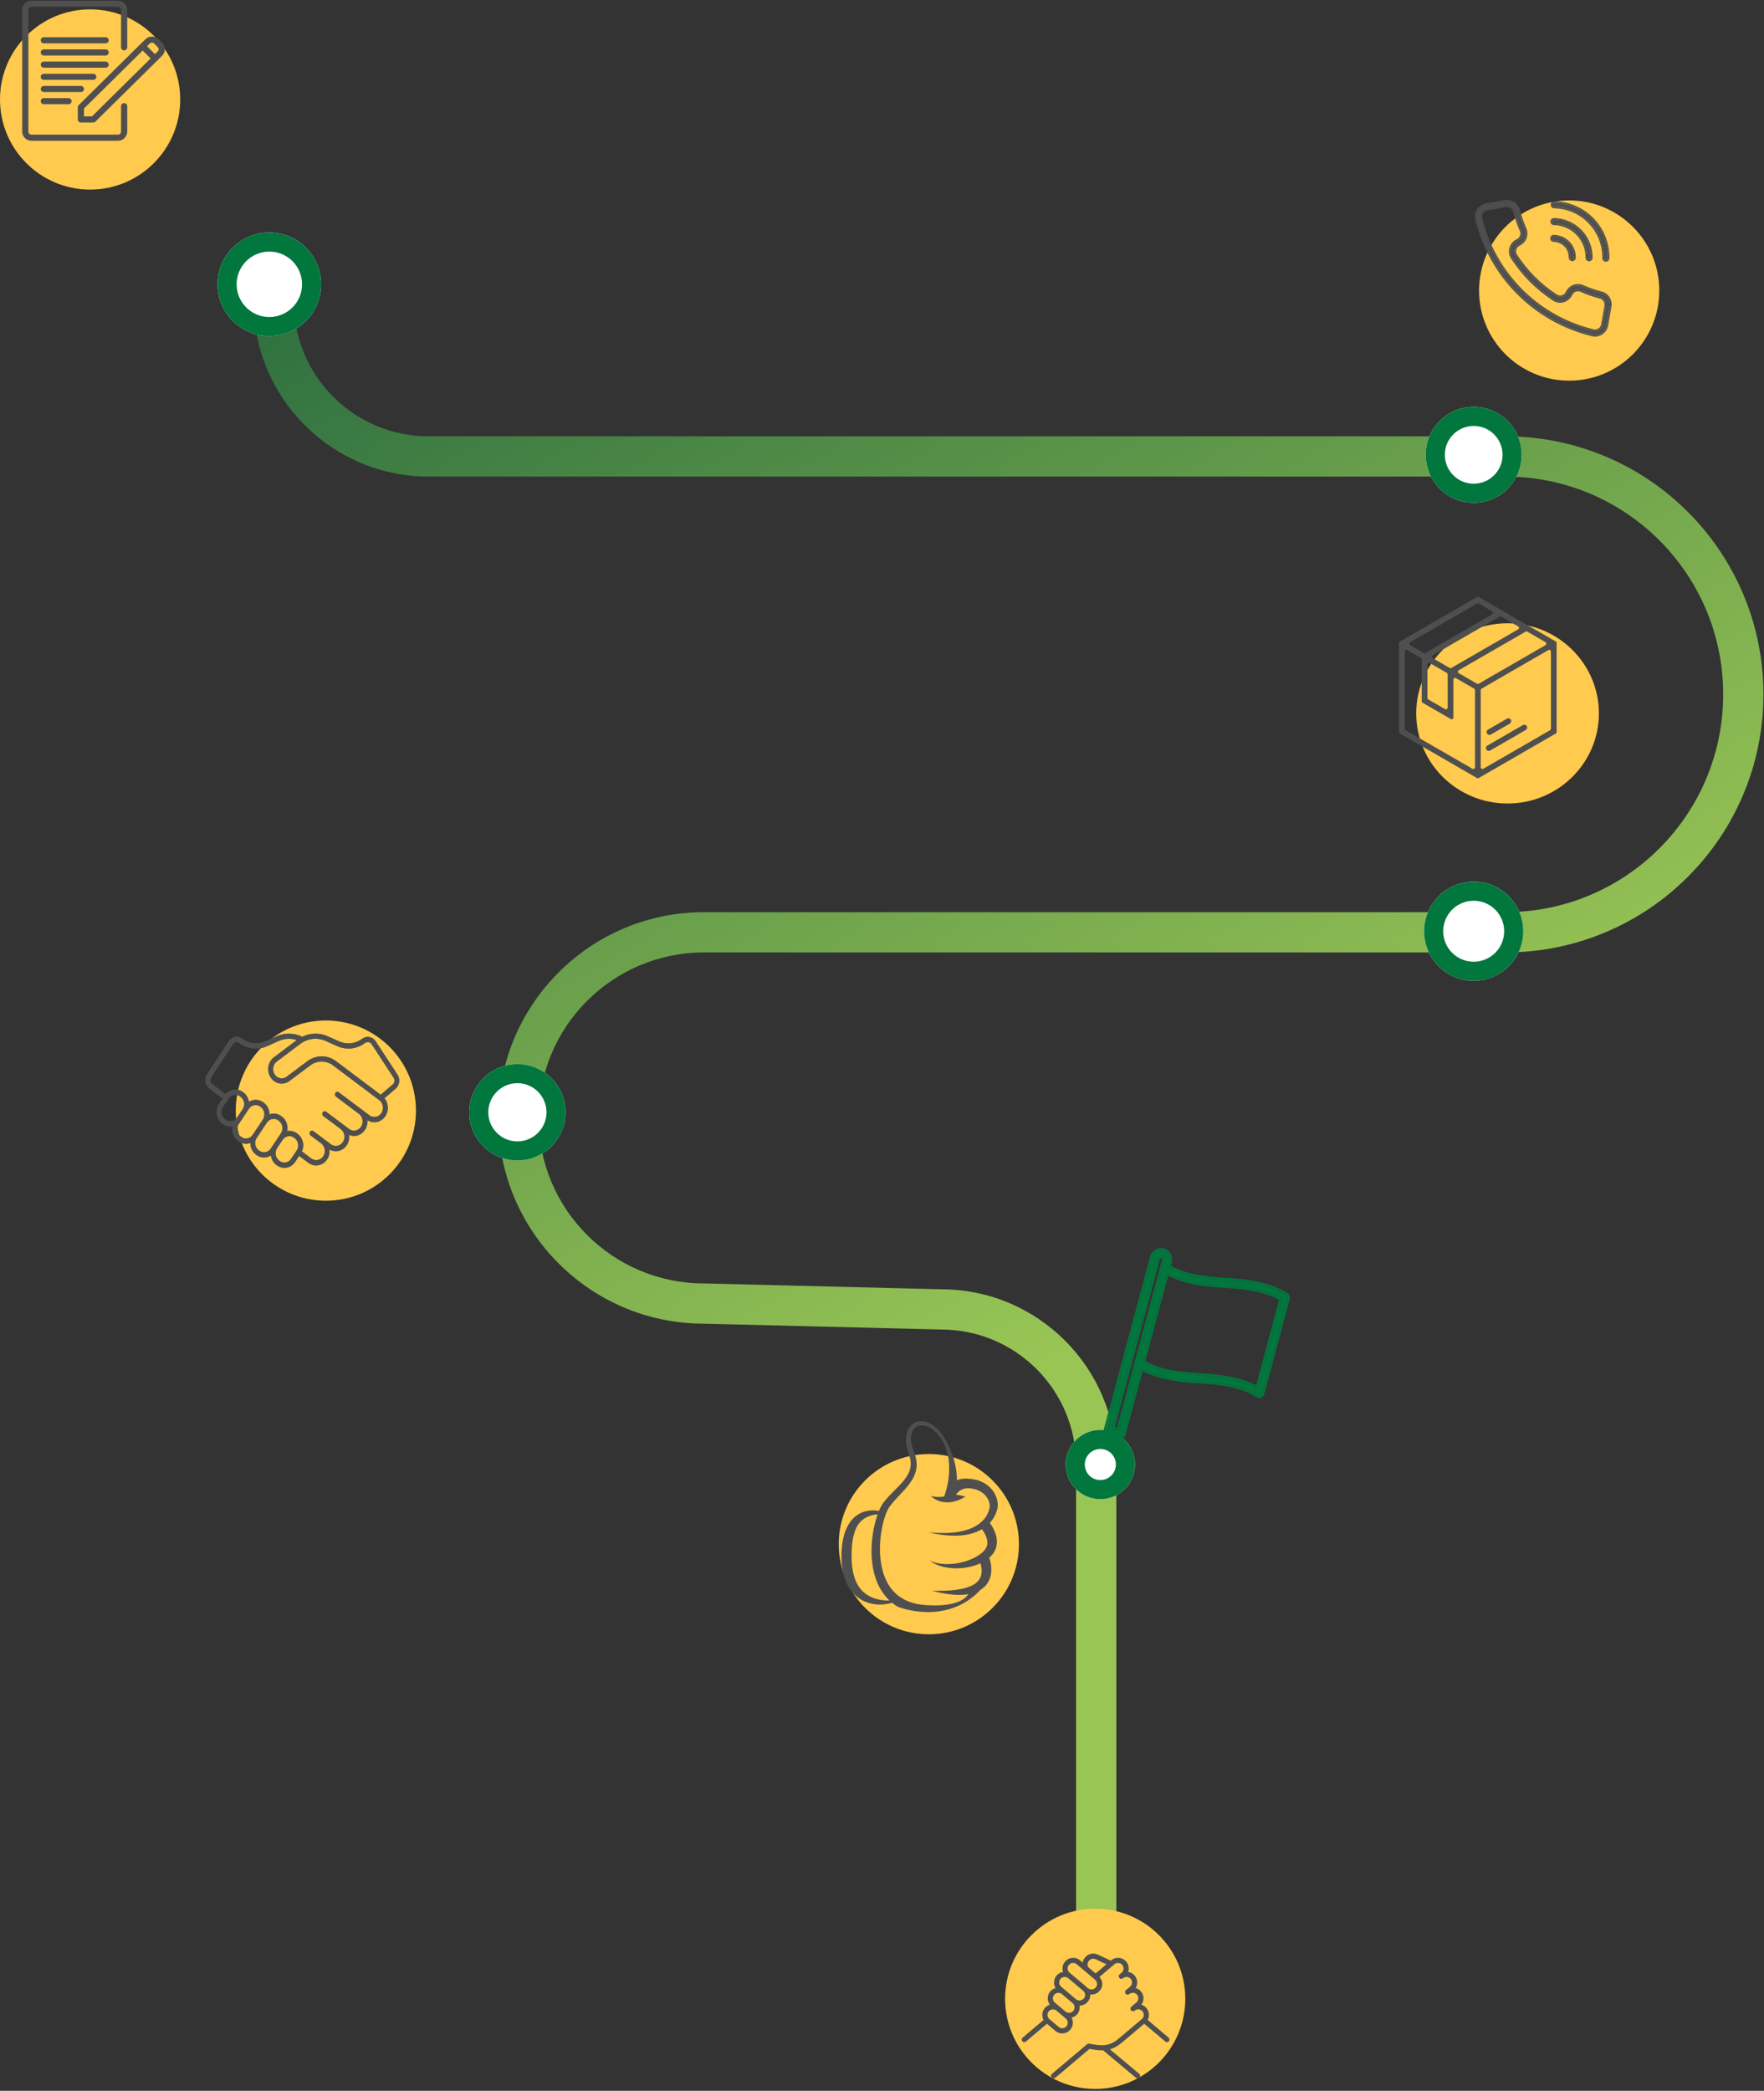 <svg width="832" height="986" viewBox="0 0 832 986" fill="none" xmlns="http://www.w3.org/2000/svg">
<rect x="0" y="0" width="832" height="986" fill="#333333" stroke="none"/>
<path fill-rule="evenodd" clip-rule="evenodd" d="M138.525 142.103C138.525 177.263 167.028 205.766 202.188 205.766H710.035C777.243 205.766 831.726 260.249 831.726 327.457C831.726 394.665 777.243 449.148 710.035 449.148H332.075C288.968 449.148 254.023 484.094 254.023 527.201C254.023 570.308 288.968 605.253 332.075 605.253H332.192L444.002 608.009C489.59 608.073 526.526 645.049 526.526 690.652V948.61C526.526 953.852 522.277 958.1 517.036 958.1C511.795 958.1 507.546 953.852 507.546 948.61V690.652C507.546 655.492 479.043 626.988 443.882 626.988H443.766L331.956 624.233C278.421 624.169 235.043 580.75 235.043 527.201C235.043 473.611 278.486 430.168 332.075 430.168H710.035C766.761 430.168 812.747 384.183 812.747 327.457C812.747 270.731 766.761 224.746 710.035 224.746H202.188C156.546 224.746 119.545 187.745 119.545 142.103H138.525Z" fill="url(#paint0_linear_2159_6380)"/>
<path d="M717.683 214.491C717.683 226.978 707.561 237.1 695.074 237.1C682.587 237.1 672.465 226.978 672.465 214.491C672.465 202.004 682.587 191.882 695.074 191.882C707.561 191.882 717.683 202.004 717.683 214.491Z" fill="white"/>
<path fill-rule="evenodd" clip-rule="evenodd" d="M695.074 228.11C702.595 228.11 708.693 222.012 708.693 214.491C708.693 206.97 702.595 200.872 695.074 200.872C687.553 200.872 681.455 206.97 681.455 214.491C681.455 222.012 687.553 228.11 695.074 228.11ZM695.074 237.1C707.561 237.1 717.683 226.978 717.683 214.491C717.683 202.004 707.561 191.882 695.074 191.882C682.587 191.882 672.465 202.004 672.465 214.491C672.465 226.978 682.587 237.1 695.074 237.1Z" fill="#01763D"/>
<path d="M718.445 439.155C718.445 452.063 707.98 462.528 695.072 462.528C682.164 462.528 671.699 452.063 671.699 439.155C671.699 426.247 682.164 415.782 695.072 415.782C707.98 415.782 718.445 426.247 718.445 439.155Z" fill="white"/>
<path fill-rule="evenodd" clip-rule="evenodd" d="M695.072 453.537C703.015 453.537 709.454 447.098 709.454 439.155C709.454 431.212 703.015 424.773 695.072 424.773C687.129 424.773 680.69 431.212 680.69 439.155C680.69 447.098 687.129 453.537 695.072 453.537ZM695.072 462.528C707.98 462.528 718.445 452.063 718.445 439.155C718.445 426.247 707.98 415.782 695.072 415.782C682.164 415.782 671.699 426.247 671.699 439.155C671.699 452.063 682.164 462.528 695.072 462.528Z" fill="#01763D"/>
<path d="M266.746 524.537C266.746 537.083 256.576 547.254 244.029 547.254C231.483 547.254 221.312 537.083 221.312 524.537C221.312 511.991 231.483 501.82 244.029 501.82C256.576 501.82 266.746 511.991 266.746 524.537Z" fill="white"/>
<path fill-rule="evenodd" clip-rule="evenodd" d="M244.029 538.264C251.61 538.264 257.756 532.118 257.756 524.537C257.756 516.956 251.61 510.811 244.029 510.811C236.448 510.811 230.303 516.956 230.303 524.537C230.303 532.118 236.448 538.264 244.029 538.264ZM244.029 547.254C256.576 547.254 266.746 537.083 266.746 524.537C266.746 511.991 256.576 501.82 244.029 501.82C231.483 501.82 221.312 511.991 221.312 524.537C221.312 537.083 231.483 547.254 244.029 547.254Z" fill="#01763D"/>
<path d="M535.304 690.652C535.304 699.667 527.996 706.975 518.981 706.975C509.966 706.975 502.658 699.667 502.658 690.652C502.658 681.637 509.966 674.329 518.981 674.329C527.996 674.329 535.304 681.637 535.304 690.652Z" fill="white"/>
<path fill-rule="evenodd" clip-rule="evenodd" d="M518.981 697.984C523.031 697.984 526.314 694.702 526.314 690.652C526.314 686.602 523.031 683.319 518.981 683.319C514.931 683.319 511.649 686.602 511.649 690.652C511.649 694.702 514.931 697.984 518.981 697.984ZM518.981 706.975C527.996 706.975 535.304 699.667 535.304 690.652C535.304 681.637 527.996 674.329 518.981 674.329C509.966 674.329 502.658 681.637 502.658 690.652C502.658 699.667 509.966 706.975 518.981 706.975Z" fill="#01763D"/>
<path d="M85 46.907C85 70.379 65.972 89.407 42.5 89.407C19.028 89.407 0 70.379 0 46.907C0 23.434 19.028 4.407 42.5 4.407C65.972 4.407 85 23.434 85 46.907Z" fill="#FFCA4D"/>
<path d="M782.611 137.019C782.611 160.492 763.583 179.519 740.111 179.519C716.639 179.519 697.611 160.492 697.611 137.019C697.611 113.547 716.639 94.519 740.111 94.519C763.583 94.519 782.611 113.547 782.611 137.019Z" fill="#FFCA4D"/>
<path d="M752.344 158.052C751.901 158.052 751.452 157.998 751.023 157.897C737.803 154.7 725.723 147.922 716.104 138.309C706.484 128.69 699.707 116.61 696.516 103.39C696.147 101.902 696.422 100.327 697.266 99.053C698.125 97.759 699.472 96.868 701 96.599L709.869 95.037C712.772 94.541 715.561 96.371 716.258 99.227C717.002 102.163 717.994 105.026 719.214 107.794C720.461 110.462 719.409 113.64 716.821 115.041L716.238 115.363C715.36 115.839 714.716 116.663 714.468 117.629C714.22 118.574 714.381 119.586 714.91 120.404C719.851 128.033 726.34 134.535 733.955 139.489C734.78 140.019 735.786 140.18 736.731 139.932C737.716 139.684 738.554 139.033 739.037 138.135L739.352 137.552C740.76 134.951 743.951 133.898 746.625 135.159C749.394 136.379 752.263 137.371 755.193 138.115C758.055 138.812 759.885 141.601 759.382 144.504L757.827 153.372C757.559 154.908 756.667 156.255 755.374 157.106C754.475 157.71 753.423 158.031 752.337 158.031L752.344 158.052ZM751.492 155.98C752.451 156.215 753.456 156.034 754.274 155.491C755.112 154.954 755.689 154.103 755.87 153.124L757.425 144.255C757.74 142.372 756.54 140.562 754.683 140.126C751.64 139.348 748.677 138.309 745.807 137.029C744.078 136.218 742.007 136.888 741.088 138.564L740.773 139.154C740.022 140.528 738.728 141.527 737.213 141.916C735.739 142.305 734.163 142.05 732.883 141.219C725.026 136.104 718.336 129.394 713.248 121.523C712.41 120.243 712.155 118.668 712.544 117.186C712.933 115.671 713.932 114.384 715.306 113.633L715.896 113.318C717.565 112.386 718.235 110.328 717.438 108.599C716.157 105.73 715.118 102.767 714.341 99.723C713.898 97.866 712.088 96.673 710.211 96.981L701.342 98.537C700.343 98.704 699.465 99.287 698.909 100.132C698.373 100.957 698.198 101.962 698.426 102.914C701.53 115.785 708.133 127.55 717.491 136.915C726.856 146.28 738.621 152.876 751.492 155.98Z" fill="#4F4F4F"/>
<path fill-rule="evenodd" clip-rule="evenodd" d="M753.274 158.722H752.344C751.848 158.722 751.348 158.662 750.87 158.55L750.866 158.549C737.526 155.322 725.337 148.484 715.63 138.784C705.924 129.077 699.085 116.888 695.865 103.549C695.452 101.879 695.76 100.112 696.708 98.682C697.666 97.238 699.173 96.24 700.885 95.939L709.757 94.377C713.005 93.822 716.127 95.869 716.909 99.065C717.643 101.961 718.622 104.785 719.825 107.518C721.217 110.505 720.038 114.06 717.143 115.629C717.142 115.63 717.141 115.63 717.141 115.631L716.558 115.952C715.843 116.339 715.319 117.011 715.118 117.796L715.117 117.799C714.916 118.563 715.047 119.381 715.474 120.04C720.363 127.589 726.784 134.024 734.32 138.926C734.987 139.354 735.799 139.483 736.561 139.283L736.568 139.282C737.371 139.079 738.054 138.549 738.447 137.818L738.447 137.816L738.763 137.233C740.338 134.323 743.908 133.142 746.904 134.549C749.635 135.752 752.466 136.73 755.355 137.464C758.558 138.246 760.606 141.368 760.043 144.618L758.488 153.488C758.188 155.205 757.191 156.712 755.745 157.665C754.99 158.171 754.137 158.501 753.245 158.634L753.274 158.722ZM753.029 157.988C752.823 158.014 752.615 158.028 752.406 158.031C752.385 158.031 752.365 158.031 752.344 158.031C752.342 158.031 752.34 158.031 752.337 158.031L752.344 158.052C752.342 158.052 752.34 158.052 752.337 158.052C752.318 158.052 752.298 158.051 752.278 158.051C752.06 158.049 751.84 158.033 751.622 158.005C751.42 157.98 751.22 157.943 751.023 157.897C737.804 154.7 725.724 147.922 716.104 138.309C706.484 128.69 699.707 116.61 696.516 103.39C696.147 101.902 696.422 100.327 697.267 99.053C698.125 97.759 699.472 96.868 701.001 96.599L709.87 95.037C712.772 94.541 715.561 96.371 716.258 99.227C717.002 102.163 717.995 105.026 719.215 107.794C720.461 110.463 719.409 113.64 716.821 115.041L716.238 115.363C715.36 115.839 714.716 116.663 714.468 117.629C714.22 118.574 714.381 119.586 714.911 120.404C719.851 128.033 726.341 134.535 733.956 139.489C734.78 140.019 735.786 140.18 736.731 139.932C737.717 139.684 738.555 139.033 739.037 138.135L739.352 137.552C740.76 134.951 743.951 133.898 746.626 135.159C749.394 136.379 752.264 137.371 755.193 138.115C758.055 138.812 759.886 141.601 759.383 144.504L757.828 153.372C757.559 154.908 756.668 156.255 755.374 157.106C754.668 157.581 753.867 157.881 753.029 157.988ZM751.65 155.328L751.652 155.329C752.427 155.519 753.24 155.373 753.904 154.932L753.913 154.926C754.595 154.49 755.063 153.799 755.21 153.006C755.211 153.005 755.211 153.004 755.211 153.003L756.764 144.145C756.764 144.144 756.764 144.143 756.765 144.143C757.02 142.607 756.041 141.133 754.53 140.779L754.518 140.776C751.436 139.988 748.438 138.937 745.535 137.641L745.523 137.636C744.114 136.975 742.427 137.521 741.678 138.883C741.678 138.884 741.677 138.885 741.676 138.886L741.362 139.475C740.521 141.014 739.075 142.13 737.383 142.565C735.725 143.001 733.956 142.714 732.518 141.781C724.583 136.615 717.825 129.837 712.686 121.889C711.745 120.45 711.46 118.681 711.896 117.018C712.331 115.324 713.448 113.885 714.985 113.045L714.991 113.042L715.575 112.73C716.935 111.967 717.479 110.289 716.829 108.88L716.826 108.872C715.531 105.969 714.479 102.97 713.692 99.889L713.689 99.879C713.329 98.367 711.855 97.393 710.324 97.642L701.454 99.198C700.644 99.334 699.927 99.807 699.47 100.499C699.035 101.17 698.894 101.986 699.078 102.758C702.153 115.508 708.695 127.163 717.966 136.441C727.244 145.719 738.899 152.254 751.65 155.328ZM717.492 136.915C708.134 127.55 701.53 115.785 698.427 102.914C698.199 101.962 698.373 100.957 698.909 100.132C699.466 99.288 700.344 98.704 701.343 98.537L710.212 96.981C712.089 96.673 713.899 97.866 714.341 99.723C715.119 102.767 716.158 105.73 717.438 108.599C718.236 110.328 717.566 112.386 715.896 113.318L715.306 113.633C713.932 114.384 712.933 115.671 712.545 117.186C712.156 118.668 712.41 120.243 713.248 121.524C718.336 129.394 725.027 136.104 732.883 141.219C734.164 142.05 735.739 142.305 737.214 141.916C738.729 141.527 740.023 140.528 740.773 139.154L741.089 138.564C742.007 136.888 744.078 136.218 745.808 137.029C748.677 138.309 751.64 139.348 754.684 140.126C756.54 140.562 757.74 142.372 757.425 144.256L755.87 153.124C755.689 154.103 755.113 154.955 754.275 155.491C753.457 156.034 752.451 156.215 751.493 155.98C738.622 152.876 726.857 146.28 717.492 136.915Z" fill="#4F4F4F"/>
<path d="M757.409 122.743C756.866 122.743 756.424 122.301 756.424 121.758C756.531 115.457 754.131 109.37 749.754 104.831C745.376 100.293 739.377 97.685 733.075 97.565C732.532 97.565 732.09 97.122 732.09 96.579C732.09 96.036 732.532 95.594 733.075 95.594C739.906 95.708 746.409 98.537 751.155 103.444C755.908 108.351 758.509 114.947 758.402 121.778C758.388 122.314 757.952 122.743 757.416 122.743H757.409Z" fill="#4F4F4F"/>
<path fill-rule="evenodd" clip-rule="evenodd" d="M755.754 121.747L755.754 121.747C755.858 115.623 753.526 109.708 749.272 105.297C745.019 100.888 739.191 98.354 733.068 98.235C732.159 98.231 731.42 97.49 731.42 96.579C731.42 95.666 732.162 94.924 733.076 94.924H733.087L733.087 94.924C740.096 95.04 746.767 97.943 751.637 102.977C756.514 108.013 759.182 114.781 759.072 121.789L759.072 121.795L759.072 121.795C759.05 122.691 758.32 123.414 757.417 123.414H757.41C756.497 123.414 755.754 122.671 755.754 121.758V121.747ZM751.155 103.444C746.409 98.537 739.907 95.708 733.076 95.594C732.533 95.594 732.09 96.036 732.09 96.579C732.09 97.122 732.533 97.565 733.076 97.565C739.377 97.685 745.377 100.293 749.754 104.831C754.132 109.37 756.532 115.457 756.424 121.758C756.424 122.301 756.867 122.744 757.41 122.744H757.417C757.953 122.744 758.389 122.314 758.402 121.778C758.509 114.947 755.908 108.351 751.155 103.444Z" fill="#4F4F4F"/>
<path d="M749.494 122.563C748.951 122.563 748.509 122.12 748.509 121.577C748.569 117.374 746.967 113.325 744.044 110.308C741.121 107.292 737.126 105.555 732.923 105.482C732.38 105.482 731.938 105.039 731.938 104.496C731.938 103.953 732.38 103.511 732.923 103.511C737.656 103.585 742.161 105.535 745.459 108.941C748.75 112.34 750.56 116.911 750.48 121.637C750.446 122.16 750.017 122.563 749.494 122.563Z" fill="#4F4F4F"/>
<path fill-rule="evenodd" clip-rule="evenodd" d="M747.839 121.567H747.839C747.897 117.541 746.362 113.664 743.563 110.775C740.765 107.887 736.94 106.224 732.917 106.152C732.007 106.148 731.268 105.407 731.268 104.496C731.268 103.583 732.01 102.84 732.923 102.84H732.934L732.934 102.841C737.845 102.917 742.519 104.941 745.941 108.474L745.941 108.474C749.356 112.001 751.234 116.744 751.15 121.649L751.15 121.665L751.149 121.68C751.093 122.556 750.372 123.233 749.495 123.233C748.582 123.233 747.839 122.49 747.839 121.577V121.567ZM732.923 105.482C737.127 105.555 741.122 107.292 744.045 110.308C746.967 113.325 748.57 117.374 748.509 121.577C748.509 122.12 748.952 122.563 749.495 122.563C750.018 122.563 750.447 122.16 750.48 121.637C750.561 116.911 748.751 112.34 745.459 108.941C742.161 105.535 737.656 103.585 732.923 103.511C732.38 103.511 731.938 103.953 731.938 104.496C731.938 105.039 732.38 105.482 732.923 105.482Z" fill="#4F4F4F"/>
<path d="M741.57 122.462C741.027 122.462 740.584 122.02 740.584 121.477C740.638 119.372 739.847 117.34 738.392 115.819C736.938 114.304 734.933 113.426 732.835 113.392C732.292 113.392 731.85 112.95 731.85 112.407C731.85 111.864 732.292 111.421 732.835 111.421C735.463 111.468 737.957 112.561 739.787 114.451C741.61 116.342 742.609 118.876 742.569 121.503C742.555 122.04 742.113 122.475 741.577 122.469L741.57 122.462Z" fill="#4F4F4F"/>
<path fill-rule="evenodd" clip-rule="evenodd" d="M741.577 122.469C742.113 122.475 742.556 122.04 742.569 121.503C742.609 118.876 741.611 116.342 739.787 114.451C737.957 112.561 735.463 111.468 732.835 111.421C732.292 111.421 731.85 111.864 731.85 112.407C731.85 112.95 732.292 113.392 732.835 113.392C734.934 113.425 736.938 114.304 738.393 115.819C739.847 117.34 740.639 119.372 740.585 121.477C740.585 122.02 741.027 122.462 741.57 122.462L741.577 122.469ZM741.264 123.104C740.497 122.96 739.915 122.285 739.915 121.477V121.468L739.915 121.459C739.964 119.535 739.241 117.676 737.909 116.282C736.578 114.897 734.746 114.094 732.829 114.062C731.919 114.059 731.18 113.318 731.18 112.407C731.18 111.493 731.922 110.751 732.835 110.751H732.847L732.847 110.751C735.654 110.801 738.317 111.968 740.269 113.985L740.27 113.986C742.216 116.004 743.282 118.709 743.239 121.514L743.239 121.52L743.239 121.52C743.217 122.415 742.481 123.15 741.569 123.139L741.296 123.136L741.264 123.104Z" fill="#4F4F4F"/>
<path d="M754.128 336.425C754.128 359.897 734.838 378.925 711.044 378.925C687.249 378.925 667.959 359.897 667.959 336.425C667.959 312.953 687.249 293.925 711.044 293.925C734.838 293.925 754.128 312.953 754.128 336.425Z" fill="#FFCA4D"/>
<path d="M196.188 523.748C196.188 547.22 177.16 566.248 153.688 566.248C130.215 566.248 111.188 547.22 111.188 523.748C111.188 500.276 130.215 481.248 153.688 481.248C177.16 481.248 196.188 500.276 196.188 523.748Z" fill="#FFCA4D"/>
<path d="M559.059 942.61C559.059 966.082 540.031 985.11 516.559 985.11C493.086 985.11 474.059 966.082 474.059 942.61C474.059 919.138 493.086 900.11 516.559 900.11C540.031 900.11 559.059 919.138 559.059 942.61Z" fill="#FFCA4D"/>
<path d="M480.592 728.205C480.592 751.677 461.564 770.705 438.092 770.705C414.62 770.705 395.592 751.677 395.592 728.205C395.592 704.733 414.62 685.705 438.092 685.705C461.564 685.705 480.592 704.733 480.592 728.205Z" fill="#FFCA4D"/>
<path fill-rule="evenodd" clip-rule="evenodd" d="M60.007 22.306V4.632C60.007 2.255 58.048 0.324 55.637 0.324H14.845C12.433 0.324 10.475 2.255 10.475 4.632V62.073C10.475 64.45 12.433 66.381 14.845 66.381H55.637C58.048 66.381 60.007 64.45 60.007 62.073V50.07C60.007 49.276 59.354 48.632 58.548 48.632C57.745 48.632 57.093 49.276 57.093 50.07V62.073C57.093 62.864 56.44 63.508 55.637 63.508H14.845C14.042 63.508 13.389 62.864 13.389 62.073V4.632C13.389 3.841 14.042 3.197 14.845 3.197H55.637C56.44 3.197 57.093 3.841 57.093 4.632V22.306C57.093 23.097 57.745 23.741 58.548 23.741C59.354 23.741 60.007 23.097 60.007 22.306Z" fill="#4F4F4F"/>
<path fill-rule="evenodd" clip-rule="evenodd" d="M45.014 57.342L76.465 26.274C78.166 24.592 78.166 21.867 76.459 20.184C75.905 19.64 75.307 19.048 74.755 18.504C73.933 17.696 72.821 17.241 71.66 17.241C70.502 17.241 69.388 17.697 68.571 18.507C61.278 25.712 37.123 49.569 37.123 49.569C36.85 49.839 36.697 50.205 36.697 50.584V56.327C36.697 57.121 37.35 57.765 38.156 57.765H43.982C44.37 57.765 44.739 57.612 45.014 57.342ZM67.295 23.83L71.034 27.572L43.378 54.893H39.611V51.18L67.295 23.83ZM73.094 25.539L69.354 21.797L70.633 20.534C70.906 20.265 71.277 20.114 71.662 20.114C72.048 20.114 72.419 20.265 72.692 20.534L74.399 22.214C74.968 22.777 74.97 23.684 74.402 24.247L73.094 25.539Z" fill="#4F4F4F"/>
<path fill-rule="evenodd" clip-rule="evenodd" d="M20.673 26.172H49.807C50.613 26.172 51.266 25.528 51.266 24.737C51.266 23.945 50.613 23.302 49.807 23.302H20.673C19.868 23.302 19.215 23.945 19.215 24.737C19.215 25.528 19.868 26.172 20.673 26.172Z" fill="#4F4F4F"/>
<path fill-rule="evenodd" clip-rule="evenodd" d="M20.673 20.429H49.807C50.613 20.429 51.266 19.785 51.266 18.994C51.266 18.199 50.613 17.556 49.807 17.556H20.673C19.868 17.556 19.215 18.199 19.215 18.994C19.215 19.785 19.868 20.429 20.673 20.429Z" fill="#4F4F4F"/>
<path fill-rule="evenodd" clip-rule="evenodd" d="M20.673 49.149H32.326C33.132 49.149 33.784 48.506 33.784 47.711C33.784 46.92 33.132 46.276 32.326 46.276H20.673C19.868 46.276 19.215 46.92 19.215 47.711C19.215 48.506 19.868 49.149 20.673 49.149Z" fill="#4F4F4F"/>
<path fill-rule="evenodd" clip-rule="evenodd" d="M20.673 31.917H49.807C50.613 31.917 51.266 31.274 51.266 30.48C51.266 29.688 50.613 29.044 49.807 29.044H20.673C19.868 29.044 19.215 29.688 19.215 30.48C19.215 31.274 19.868 31.917 20.673 31.917Z" fill="#4F4F4F"/>
<path fill-rule="evenodd" clip-rule="evenodd" d="M20.673 37.66H43.981C44.784 37.66 45.437 37.017 45.437 36.225C45.437 35.431 44.784 34.788 43.981 34.788H20.673C19.868 34.788 19.215 35.431 19.215 36.225C19.215 37.017 19.868 37.66 20.673 37.66Z" fill="#4F4F4F"/>
<path fill-rule="evenodd" clip-rule="evenodd" d="M20.673 43.403H38.155C38.958 43.403 39.611 42.76 39.611 41.968C39.611 41.177 38.958 40.533 38.155 40.533H20.673C19.868 40.533 19.215 41.177 19.215 41.968C19.215 42.76 19.868 43.403 20.673 43.403Z" fill="#4F4F4F"/>
<path d="M470.337 707.46C469.964 705.86 469.268 704.377 468.332 703.08C466.45 700.476 463.616 698.754 460.779 697.953C454.175 696.4 451.331 698.088 451.331 698.088C451.361 691.34 449.153 685.986 449.153 685.986L449.013 685.618C448.82 685.133 448.645 684.639 448.437 684.155L447.821 682.711C446.964 680.801 446 678.936 444.827 677.188C443.652 675.449 442.289 673.799 440.583 672.475C439.727 671.823 438.787 671.259 437.758 670.853C436.73 670.461 435.618 670.212 434.488 670.224C433.925 670.225 433.358 670.283 432.798 670.41C432.516 670.47 432.24 670.552 431.961 670.653C431.682 670.751 431.378 670.905 431.127 671.062C430.872 671.215 430.643 671.392 430.413 671.57C430.205 671.765 429.971 671.94 429.783 672.156C429.587 672.365 429.387 672.567 429.22 672.8C429.048 673.027 428.865 673.25 428.73 673.5C428.412 673.977 428.19 674.495 427.96 675.014C427.793 675.547 427.588 676.079 427.51 676.631C427.462 676.903 427.394 677.178 427.365 677.449L427.304 678.271C427.238 678.822 427.305 679.356 427.315 679.9C427.455 682.058 428.059 684.105 428.747 686.045C429.063 686.922 429.303 687.809 429.448 688.698C429.577 689.587 429.599 690.475 429.508 691.346C429.338 693.09 428.646 694.747 427.667 696.277C426.692 697.813 425.446 699.225 424.131 700.608C422.813 701.991 421.411 703.335 420.039 704.762C419.355 705.475 418.672 706.199 418.02 706.967C417.69 707.349 417.368 707.739 417.055 708.139C416.897 708.344 416.745 708.534 416.584 708.752C416.417 708.985 416.254 709.219 416.113 709.45C415.525 710.377 415.087 711.309 414.68 712.243C414.638 712.339 414.601 712.438 414.56 712.534C414.264 712.479 413.964 712.433 413.662 712.395C411.223 712.092 408.575 712.325 406.15 713.427C404.954 713.99 403.823 714.728 402.85 715.635C401.896 716.549 401.04 717.565 400.383 718.667C399.026 720.855 398.225 723.227 397.708 725.547C397.428 726.711 397.29 727.866 397.128 729.016C397.08 729.588 397.034 730.155 396.989 730.723C396.968 731.005 396.948 731.29 396.927 731.572C396.922 731.853 396.912 732.133 396.906 732.41C396.895 732.967 396.883 733.524 396.875 734.077C396.875 734.633 396.905 735.19 396.924 735.741C396.933 736.016 396.946 736.291 396.955 736.566C396.965 736.841 397.005 737.118 397.029 737.392C397.086 737.939 397.142 738.482 397.194 739.026C397.507 741.191 398.006 743.306 398.763 745.289C399.512 747.278 400.574 749.119 401.864 750.684C403.151 752.252 404.683 753.522 406.279 754.438C407.877 755.361 409.527 755.939 411.087 756.271C414.225 756.93 416.982 756.71 419.146 756.26C419.73 756.143 420.27 756.006 420.774 755.854C421.614 756.542 422.502 757.168 423.43 757.718C423.43 757.718 446.126 767.029 462.409 749.786C463.256 749.266 464.051 748.635 464.751 747.886C466.038 746.498 466.896 744.719 467.279 742.955C467.388 742.512 467.426 742.075 467.498 741.631C467.524 741.196 467.573 740.758 467.566 740.333C467.581 739.473 467.499 738.644 467.38 737.83C467.247 737.025 467.077 736.239 466.852 735.485C466.761 735.186 466.665 734.892 466.562 734.598C466.791 734.405 467.021 734.2 467.246 733.969C468.025 733.202 468.722 732.292 469.228 731.258C469.738 730.23 470.047 729.091 470.146 727.974C470.249 726.852 470.155 725.756 469.945 724.736C469.735 723.712 469.4 722.76 469.01 721.871C468.616 720.982 468.162 720.144 467.659 719.365C467.409 718.973 467.145 718.594 466.871 718.224C466.858 718.209 466.845 718.191 466.836 718.177C467.273 717.701 467.692 717.207 468.063 716.675C468.524 716.04 468.931 715.359 469.282 714.653C469.637 713.946 469.931 713.21 470.158 712.442C470.381 711.675 470.57 710.875 470.589 709.969C470.629 709.095 470.506 708.269 470.337 707.46ZM417.504 754.746C414.92 754.574 412.475 753.957 410.392 752.912C409.355 752.38 408.409 751.755 407.564 751.048C407.356 750.867 407.162 750.674 406.962 750.488C406.865 750.393 406.758 750.307 406.668 750.208L406.396 749.906C406.221 749.703 406.028 749.517 405.863 749.306C405.702 749.094 405.541 748.878 405.381 748.67C405.209 748.467 405.077 748.233 404.934 748.012C404.795 747.787 404.646 747.57 404.514 747.344C404.394 747.109 404.269 746.875 404.149 746.644C404.025 746.414 403.901 746.187 403.806 745.939C403.609 745.45 403.372 744.992 403.22 744.488C403.053 743.993 402.865 743.515 402.749 743C402.461 742.006 402.27 740.984 402.096 739.975C402.027 739.464 401.955 738.96 401.887 738.456C401.845 737.946 401.804 737.44 401.763 736.937C401.707 736.44 401.707 735.93 401.69 735.433C401.679 734.932 401.643 734.44 401.649 733.945C401.654 733.45 401.66 732.955 401.662 732.468C401.664 732.222 401.665 731.98 401.666 731.739C401.679 731.5 401.693 731.261 401.706 731.026C401.729 730.552 401.752 730.082 401.776 729.616C401.811 729.156 401.867 728.703 401.907 728.254C401.929 728.03 401.951 727.806 401.97 727.582C401.992 727.361 402.034 727.146 402.069 726.929C402.134 726.497 402.199 726.069 402.265 725.646C402.596 723.986 403.034 722.452 403.621 721.091C404.785 718.365 406.669 716.494 408.79 715.468C410.547 714.609 412.353 714.275 413.93 714.158C413.823 714.459 413.72 714.759 413.616 715.06C412.379 718.848 411.641 722.699 411.278 726.574C410.922 730.444 410.96 734.344 411.542 738.192C412.115 742.029 413.276 745.836 415.233 749.281C416.229 750.987 417.398 752.612 418.79 754.033C419.035 754.283 419.287 754.529 419.543 754.771C418.859 754.798 418.175 754.789 417.504 754.746ZM466.832 710.123C466.83 710.446 466.782 710.845 466.709 711.227C466.64 711.613 466.529 712.003 466.413 712.385C466.167 713.151 465.838 713.886 465.443 714.577C465.048 715.264 464.584 715.904 464.081 716.501C463.579 717.098 463.012 717.624 462.432 718.125C462.131 718.362 461.834 718.6 461.528 718.819C461.209 719.024 460.911 719.257 460.586 719.436C459.309 720.214 457.966 720.805 456.635 721.269C453.957 722.157 451.372 722.576 449.093 722.775C446.805 722.968 444.819 722.969 443.199 722.942C441.576 722.891 440.316 722.824 439.47 722.75C438.617 722.688 438.173 722.655 438.173 722.655C441.181 723.364 444.216 723.894 447.26 724.105C448.783 724.195 450.307 724.258 451.829 724.172C452.591 724.158 453.346 724.067 454.107 724.003C454.487 723.961 454.861 723.897 455.24 723.844L455.803 723.759L456.365 723.648C456.737 723.565 457.115 723.508 457.486 723.406C457.857 723.308 458.227 723.209 458.594 723.111C458.959 722.99 459.325 722.873 459.686 722.753C460.051 722.636 460.401 722.474 460.761 722.339C461.571 722.002 462.359 721.601 463.117 721.154C463.308 721.402 463.492 721.657 463.664 721.914C464.048 722.478 464.392 723.061 464.677 723.641C465.257 724.805 465.623 725.984 465.701 727.066C465.779 728.152 465.547 729.12 465.068 730.026C464.805 730.471 464.51 730.907 464.132 731.306C463.958 731.513 463.72 731.718 463.52 731.924C463.295 732.117 463.084 732.323 462.851 732.505C461.01 734.004 458.854 735.071 456.763 735.833C454.665 736.592 452.602 737.072 450.704 737.33C446.894 737.866 443.757 737.563 441.681 737.074C440.64 736.829 439.859 736.546 439.334 736.34C438.816 736.114 438.548 735.996 438.548 735.996C440.169 737.266 442.123 738.116 444.118 738.681C446.121 739.254 448.189 739.522 450.243 739.591C452.296 739.653 454.337 739.494 456.333 739.131C457.329 738.942 458.313 738.709 459.284 738.419C460.25 738.122 461.201 737.772 462.126 737.36C462.229 737.312 462.332 737.261 462.435 737.213C462.557 737.628 462.667 738.044 462.753 738.454C462.981 739.538 463.052 740.594 462.971 741.571C462.812 743.53 461.977 745.123 460.576 746.31C460.421 746.473 460.218 746.595 460.035 746.734C459.843 746.863 459.673 747.02 459.464 747.13C459.26 747.248 459.056 747.366 458.855 747.48C458.752 747.535 458.659 747.601 458.548 747.653L458.224 747.801C457.793 747.997 457.375 748.207 456.92 748.351C456.473 748.506 456.045 748.686 455.586 748.792C453.806 749.339 452.025 749.582 450.404 749.807C447.137 750.195 444.436 750.176 442.584 750.215C440.73 750.193 439.703 750.2 439.703 750.2C443.121 751.122 446.541 751.798 449.968 752.044L450.609 752.094L451.25 752.109C451.681 752.117 452.111 752.124 452.537 752.132C452.964 752.152 453.394 752.106 453.822 752.094C454.249 752.068 454.678 752.064 455.107 752.014C455.643 751.958 456.181 751.883 456.713 751.794C456.673 751.855 456.636 751.916 456.595 751.977C455.913 752.962 454.934 753.809 453.786 754.479C452.639 755.157 451.331 755.668 449.957 756.048C448.58 756.428 447.142 756.679 445.684 756.852C442.752 757.16 439.756 757.148 436.778 756.95C435.304 756.855 433.906 756.696 432.519 756.414C431.14 756.131 429.806 755.748 428.531 755.252C427.391 754.805 426.307 754.262 425.288 753.628C425.405 753.526 425.469 753.466 425.469 753.466C425.388 753.512 425.308 753.55 425.231 753.591C423.996 752.819 422.861 751.924 421.853 750.898C419.991 749.021 418.567 746.736 417.531 744.282C416.491 741.825 415.835 739.204 415.453 736.561C415.074 733.914 414.969 731.236 415.067 728.597C415.165 725.957 415.465 723.35 415.945 720.826C416.384 718.532 416.965 716.287 417.738 714.208L418.019 713.481C418.459 712.399 418.944 711.397 419.542 710.577C420.238 709.61 421.01 708.682 421.814 707.77C423.427 705.946 425.173 704.206 426.828 702.341C428.471 700.476 430.059 698.467 431.136 696.096C431.671 694.917 432.057 693.652 432.232 692.359C432.412 691.07 432.376 689.766 432.17 688.534C431.964 687.299 431.607 686.13 431.16 685.031C430.804 684.055 430.408 683.105 430.18 682.139C429.668 680.222 429.484 678.294 429.848 676.578C430.052 675.732 430.377 674.94 430.837 674.258C430.961 674.094 431.063 673.916 431.208 673.769C431.34 673.615 431.472 673.461 431.621 673.329C431.899 673.055 432.236 672.795 432.512 672.655C432.632 672.591 432.825 672.516 433.004 672.458C433.186 672.395 433.378 672.348 433.569 672.308C433.957 672.227 434.356 672.187 434.755 672.182C435.553 672.184 436.351 672.323 437.115 672.585C437.878 672.847 438.602 673.227 439.279 673.676C439.956 674.126 440.592 674.64 441.176 675.205C442.35 676.328 443.349 677.592 444.22 678.887C444.22 678.887 451.233 688.668 445.351 705.709C445.351 705.709 442.794 706.359 439.094 705.509C439.094 705.509 445.167 712.06 455.39 705.747C453.701 705.342 452.217 705.042 450.865 704.848C451.039 704.606 451.217 704.372 451.413 704.155C452.009 703.488 452.69 702.959 453.431 702.575C454.919 701.813 456.67 701.668 458.528 702.031C458.762 702.072 458.996 702.116 459.229 702.156C459.453 702.217 459.677 702.277 459.901 702.338C460.359 702.435 460.767 702.625 461.198 702.77C462.016 703.127 462.807 703.524 463.471 704.051C464.153 704.562 464.762 705.148 465.247 705.817C465.739 706.475 466.137 707.195 466.415 707.941C466.688 708.68 466.834 709.452 466.832 710.123Z" fill="#4F4F4F"/>
<path d="M606.795 610.63C597.46 604.92 587.425 604.19 577.855 603.524C568.482 602.851 559.613 602.207 551.161 597.366L551.794 595.004C552.418 592.674 551.036 590.28 548.706 589.656C546.376 589.032 543.983 590.413 543.358 592.744L521.509 674.286C521.409 674.658 521.461 675.056 521.654 675.39C521.847 675.725 522.166 675.968 522.538 676.068L528.162 677.575C528.534 677.675 528.932 677.623 529.267 677.43C529.601 677.237 529.845 676.918 529.944 676.546L538.33 645.251C541.29 646.858 544.428 648.109 547.683 648.977C553.56 650.368 559.556 651.191 565.588 651.439C575.303 652.129 584.486 652.781 593.222 658.136C593.614 658.373 594.093 658.414 594.52 658.242C594.946 658.07 595.265 657.711 595.383 657.268L607.438 612.28C607.622 611.647 607.358 610.974 606.795 610.63ZM527.509 674.387L524.697 673.633L546.17 593.498C546.378 592.721 547.176 592.26 547.952 592.469C548.729 592.677 549.19 593.474 548.982 594.251L527.509 674.387ZM593.073 654.645C584.225 649.818 574.866 649.149 565.8 648.512C556.427 647.839 547.555 647.21 539.102 642.368L550.377 600.29C559.225 605.117 568.584 605.786 577.65 606.422C587.023 607.095 595.895 607.724 604.348 612.566L593.073 654.645Z" fill="#01763D"/>
<path fill-rule="evenodd" clip-rule="evenodd" d="M547.683 648.977C544.736 648.191 541.885 647.091 539.175 645.697C538.892 645.552 538.61 645.403 538.33 645.251L529.945 676.546C529.845 676.918 529.601 677.237 529.267 677.43C528.933 677.623 528.535 677.675 528.162 677.575L522.539 676.068C522.166 675.968 521.847 675.725 521.654 675.39C521.461 675.056 521.41 674.658 521.51 674.286L543.359 592.744C543.983 590.413 546.376 589.032 548.706 589.656C551.037 590.28 552.418 592.674 551.794 595.004L551.161 597.366C559.614 602.207 568.482 602.851 577.855 603.524C587.425 604.19 597.461 604.92 606.795 610.63C607.359 610.974 607.623 611.647 607.438 612.28L595.384 657.268C595.265 657.711 594.947 658.07 594.52 658.242C594.093 658.414 593.615 658.373 593.223 658.136C584.486 652.781 575.304 652.129 565.588 651.439C559.556 651.191 553.561 650.368 547.683 648.977ZM565.536 652.369C559.449 652.118 553.4 651.287 547.469 649.884L547.456 649.881L547.443 649.877C544.496 649.091 541.644 647.998 538.929 646.617L530.845 676.787C530.681 677.397 530.282 677.92 529.733 678.237C529.184 678.554 528.531 678.638 527.921 678.475L522.298 676.968C521.688 676.805 521.165 676.406 520.847 675.856C520.53 675.307 520.446 674.654 520.61 674.044L542.459 592.502C543.216 589.675 546.12 587.999 548.948 588.756C551.775 589.514 553.451 592.418 552.694 595.245L552.248 596.907C560.302 601.31 568.757 601.937 577.921 602.595C587.467 603.259 597.726 603.99 607.281 609.836C608.197 610.394 608.633 611.493 608.336 612.529L596.284 657.509C596.089 658.236 595.565 658.825 594.868 659.106C594.166 659.389 593.38 659.319 592.741 658.933L592.736 658.93C584.225 653.714 575.275 653.061 565.536 652.369ZM525.839 672.975L547.07 593.739C547.145 593.459 547.432 593.293 547.712 593.368C547.992 593.443 548.157 593.73 548.082 594.01L526.851 673.246L525.839 672.975ZM593.073 654.645L604.348 612.566C595.911 607.733 587.056 607.097 577.703 606.426L577.65 606.422C568.872 605.806 559.82 605.159 551.222 600.737C550.94 600.592 550.659 600.443 550.378 600.29L539.103 642.368C547.539 647.201 556.394 647.837 565.748 648.509L565.8 648.512C574.579 649.128 583.631 649.775 592.229 654.197C592.511 654.342 592.792 654.491 593.073 654.645ZM592.475 653.277L603.261 613.025C595.208 608.623 586.749 608.009 577.584 607.351C568.89 606.741 559.716 606.097 550.976 601.657L540.19 641.91C548.243 646.312 556.702 646.925 565.867 647.583C574.562 648.193 583.735 648.838 592.475 653.277ZM527.51 674.387L548.982 594.251C549.19 593.474 548.73 592.677 547.953 592.469C547.176 592.26 546.378 592.721 546.17 593.498L524.698 673.633L527.51 674.387Z" fill="#01763D"/>
<path d="M151.46 134.076C151.46 147.565 140.525 158.499 127.036 158.499C113.548 158.499 102.613 147.565 102.613 134.076C102.613 120.588 113.548 109.653 127.036 109.653C140.525 109.653 151.46 120.588 151.46 134.076Z" fill="white"/>
<path fill-rule="evenodd" clip-rule="evenodd" d="M127.036 149.509C135.56 149.509 142.469 142.6 142.469 134.076C142.469 125.553 135.56 118.644 127.036 118.644C118.513 118.644 111.604 125.553 111.604 134.076C111.604 142.6 118.513 149.509 127.036 149.509ZM127.036 158.499C140.525 158.499 151.46 147.565 151.46 134.076C151.46 120.588 140.525 109.653 127.036 109.653C113.548 109.653 102.613 120.588 102.613 134.076C102.613 147.565 113.548 158.499 127.036 158.499Z" fill="#01763D"/>
<path d="M722.647 296.098L707.704 287.474L697.446 281.551C697.198 281.404 696.886 281.404 696.628 281.551L660.287 302.536C660.039 302.683 659.883 302.95 659.883 303.243V345.215C659.883 345.509 660.039 345.775 660.287 345.922L696.628 366.908C696.876 367.055 697.189 367.055 697.446 366.908L733.787 345.922C734.035 345.775 734.191 345.509 734.191 345.215V303.234C734.191 302.94 734.035 302.674 733.787 302.527L722.647 296.089V296.098ZM728.938 304.245L697.446 322.429C697.198 322.576 696.886 322.576 696.628 322.429L688.05 317.479C687.509 317.167 687.509 316.386 688.05 316.065L719.543 297.88C719.791 297.733 720.103 297.733 720.36 297.88L728.938 302.83C729.48 303.142 729.48 303.923 728.938 304.245ZM674.458 312.731L682.393 317.314C682.641 317.46 682.797 317.727 682.797 318.021V333.707C682.797 334.332 682.118 334.727 681.576 334.414L673.641 329.831C673.393 329.685 673.237 329.418 673.237 329.124V313.438C673.237 312.813 673.916 312.418 674.458 312.731ZM716.044 296.796L684.551 314.981C684.303 315.128 683.991 315.128 683.734 314.981L675.808 310.407C675.266 310.095 675.266 309.314 675.808 308.993L707.3 290.808C707.548 290.661 707.861 290.661 708.118 290.808L716.044 295.391C716.585 295.703 716.585 296.484 716.044 296.805V296.796ZM703.792 288.31C704.334 288.622 704.334 289.403 703.792 289.724L671.896 308.148L671.317 307.817L665.145 304.254C664.603 303.941 664.603 303.161 665.145 302.839L696.628 284.655C696.876 284.508 697.189 284.508 697.446 284.655L703.792 288.319V288.31ZM663.795 306.577L670.141 310.242C670.389 310.389 670.546 310.655 670.546 310.949V330.686C670.546 330.979 670.702 331.246 670.95 331.393L684.267 339.08C684.808 339.392 685.488 338.997 685.488 338.373V320.51C685.488 319.885 686.168 319.49 686.71 319.802L695.288 324.753C695.536 324.9 695.692 325.166 695.692 325.46V361.829C695.692 362.453 695.012 362.848 694.47 362.536L662.978 344.361C662.73 344.214 662.574 343.947 662.574 343.654V307.284C662.574 306.66 663.253 306.265 663.795 306.577ZM698.383 361.838V325.469C698.383 325.175 698.539 324.909 698.787 324.762L730.279 306.577C730.821 306.265 731.5 306.66 731.5 307.284V343.654C731.5 343.947 731.344 344.214 731.096 344.361L699.604 362.545C699.062 362.858 698.383 362.463 698.383 361.838ZM720.094 342.423C720.461 343.066 720.241 343.883 719.598 344.26L702.883 353.921C702.571 354.105 702.203 354.16 701.854 354.068C701.505 353.976 701.211 353.756 701.028 353.444C700.844 353.132 700.798 352.755 700.899 352.415C701 352.066 701.23 351.772 701.542 351.598L718.257 341.945C718.9 341.569 719.717 341.798 720.094 342.441V342.423ZM701.349 345.904C700.973 345.261 701.193 344.443 701.845 344.067L710.726 338.933C711.038 338.749 711.406 338.694 711.755 338.786C712.104 338.878 712.398 339.098 712.581 339.41C712.765 339.723 712.811 340.099 712.71 340.439C712.609 340.788 712.379 341.082 712.067 341.256L703.186 346.39C702.874 346.565 702.506 346.62 702.166 346.519C701.817 346.427 701.533 346.207 701.349 345.894V345.904Z" fill="#4F4F4F"/>
<path d="M98.814 513.378L104.986 518.014L103.317 520.522C101.328 523.507 101.98 527.678 104.769 529.806L105.009 529.99C106.072 530.797 107.317 531.225 108.609 531.225C108.952 531.225 109.306 531.201 109.649 531.139C109.672 531.139 109.695 531.127 109.718 531.115C109.558 531.935 109.524 532.779 109.661 533.623C109.935 535.372 110.827 536.913 112.187 537.953L112.427 538.136C113.524 538.968 114.781 539.372 116.027 539.372C116.736 539.372 117.433 539.237 118.096 538.993C118.096 541.084 118.988 543.152 120.691 544.448L120.931 544.632C122.028 545.463 123.285 545.867 124.531 545.867C125.663 545.867 126.783 545.525 127.766 544.889C128.006 546.601 128.875 548.203 130.292 549.292L130.521 549.476C131.584 550.283 132.841 550.723 134.121 550.723C134.464 550.723 134.818 550.699 135.161 550.638C136.796 550.344 138.236 549.39 139.196 547.934L141.094 545.084L145.46 548.362C146.546 549.17 147.803 549.598 149.095 549.598C149.46 549.598 149.838 549.561 150.215 549.488C151.884 549.17 153.347 548.179 154.318 546.687C155.198 545.329 155.564 543.714 155.404 542.1C156.319 542.626 157.324 542.895 158.353 542.895C158.719 542.895 159.096 542.858 159.473 542.785C161.142 542.467 162.605 541.476 163.577 539.983C164.525 538.54 164.845 536.827 164.651 535.201C165.394 535.506 166.16 535.678 166.937 535.678C168.949 535.678 170.926 534.662 172.161 532.766C173.064 531.384 173.395 529.769 173.247 528.216C174.275 528.889 175.407 529.231 176.55 529.231C178.562 529.231 180.539 528.216 181.773 526.32C183.488 523.69 183.214 520.204 181.305 517.904L186.608 513.403C188.472 511.812 188.872 508.938 187.5 506.846L177.156 491.042C175.727 488.865 172.915 488.327 170.869 489.856C167.646 492.265 163.565 492.73 159.953 491.115L154.57 488.706C150.649 486.944 146.329 487.091 142.557 488.95C138.762 487.067 134.396 486.969 130.521 488.706L125.137 491.115C121.514 492.742 117.433 492.278 114.221 489.856C113.238 489.109 112.038 488.828 110.849 489.048C109.661 489.268 108.621 489.978 107.935 491.03L97.682 506.65C96.985 507.702 96.722 508.987 96.927 510.259C97.156 511.519 97.819 512.632 98.814 513.366V513.378ZM106.334 527.984L106.106 527.812C104.334 526.467 103.923 523.825 105.191 521.941L107.786 518.051C108.552 516.901 109.764 516.289 110.998 516.289C111.787 516.289 112.587 516.546 113.284 517.072L113.524 517.256C115.296 518.601 115.707 521.244 114.438 523.127L111.844 527.017C110.575 528.901 108.106 529.341 106.346 527.984H106.334ZM113.73 536.13L113.501 535.959C112.644 535.298 112.084 534.332 111.912 533.231C111.741 532.13 111.981 531.005 112.587 530.087L114.987 526.491L117.376 522.895C117.982 521.977 118.896 521.378 119.925 521.195C120.142 521.158 120.359 521.133 120.576 521.133C121.388 521.133 122.177 521.403 122.851 521.916L123.091 522.1C123.948 522.76 124.508 523.727 124.68 524.828C124.851 525.941 124.611 527.054 124.006 527.971L119.205 535.164C118.588 536.081 117.685 536.681 116.656 536.864C115.616 537.048 114.576 536.791 113.718 536.142L113.73 536.13ZM125.16 543.347C124.12 543.531 123.08 543.274 122.222 542.626L121.994 542.454C120.222 541.109 119.811 538.467 121.079 536.583L125.88 529.39C126.497 528.473 127.4 527.861 128.429 527.69C128.646 527.653 128.863 527.629 129.08 527.629C129.892 527.629 130.681 527.898 131.355 528.412L131.595 528.595C133.367 529.941 133.778 532.583 132.51 534.467L131.412 536.118L128.818 540.008L127.72 541.659C127.103 542.577 126.189 543.176 125.149 543.359L125.16 543.347ZM137.322 546.491C136.716 547.408 135.801 548.008 134.773 548.191C133.744 548.375 132.692 548.118 131.835 547.47L131.607 547.286C129.846 545.94 129.423 543.311 130.692 541.415L132.978 537.99L133.287 537.525C133.893 536.607 134.807 536.008 135.836 535.824C136.876 535.641 137.916 535.898 138.773 536.546L139.013 536.73C139.871 537.39 140.431 538.356 140.602 539.457C140.774 540.558 140.533 541.659 139.939 542.577C139.916 542.601 139.893 542.613 139.882 542.638C139.871 542.662 139.859 542.699 139.848 542.723L137.333 546.479L137.322 546.491ZM153.69 490.92L159.073 493.33C163.417 495.274 168.32 494.712 172.195 491.825C173.201 491.067 174.595 491.336 175.304 492.412L185.648 508.216C186.323 509.244 186.128 510.675 185.214 511.458L179.545 516.289L158.365 500.363C156.387 498.895 154.055 498.161 151.735 498.161C149.415 498.161 147.049 498.907 145.06 500.4L135.218 507.764C134.327 508.436 133.241 508.693 132.167 508.485C131.092 508.29 130.155 507.641 129.538 506.687C128.246 504.718 128.703 501.99 130.544 500.608L141.562 492.314C145.14 489.635 149.689 489.109 153.712 490.92H153.69ZM99.568 508.045L109.798 492.412C110.141 491.886 110.655 491.544 111.238 491.434C111.821 491.323 112.415 491.458 112.907 491.825C116.77 494.724 121.674 495.287 126.029 493.33L131.412 490.92C134.155 489.684 137.207 489.562 140.008 490.479L129.218 498.602C126.337 500.755 125.64 505.011 127.652 508.094C128.623 509.586 130.086 510.577 131.755 510.895C133.435 511.213 135.127 510.809 136.51 509.77L146.351 502.406C149.54 500.021 153.838 500.008 157.039 502.369L178.904 518.809C180.745 520.192 181.202 522.919 179.91 524.889C179.282 525.843 178.344 526.479 177.281 526.687C176.207 526.883 175.121 526.638 174.23 525.965L159.77 515.127C159.256 514.736 158.547 514.871 158.182 515.433C157.816 515.984 157.942 516.754 158.467 517.134L160.022 518.296L169.303 525.256C171.143 526.638 171.589 529.366 170.309 531.335C169.017 533.305 166.468 533.794 164.628 532.412L162.045 530.467L153.792 524.289C153.278 523.898 152.558 524.033 152.204 524.595C151.838 525.146 151.964 525.916 152.489 526.295L160.742 532.473C162.582 533.855 163.028 536.583 161.748 538.552C161.119 539.506 160.193 540.142 159.119 540.35C158.044 540.558 156.97 540.301 156.067 539.629L147.814 533.451C147.3 533.06 146.591 533.194 146.226 533.757C145.86 534.308 145.986 535.078 146.511 535.457L149.963 538.038L151.495 539.176C152.387 539.849 152.981 540.852 153.175 541.989C153.358 543.139 153.13 544.301 152.501 545.255C151.872 546.21 150.946 546.846 149.872 547.054C148.797 547.249 147.712 547.005 146.82 546.332L142.385 543.005C142.934 541.782 143.117 540.424 142.911 539.066C142.637 537.317 141.745 535.775 140.396 534.748L140.156 534.564C138.808 533.537 137.15 533.121 135.516 533.415C135.493 533.415 135.47 533.427 135.447 533.439C135.961 530.919 135.07 528.191 132.99 526.601L132.75 526.418C131.401 525.39 129.743 524.974 128.109 525.268C127.755 525.329 127.412 525.439 127.08 525.562C127.08 525.182 127.069 524.803 127.012 524.424C126.737 522.675 125.846 521.133 124.497 520.106L124.257 519.922C122.908 518.895 121.251 518.479 119.616 518.773C118.816 518.919 118.085 519.213 117.41 519.653C117.159 517.941 116.302 516.338 114.884 515.262L114.644 515.078C112.05 513.097 108.518 513.586 106.426 516.057L100.174 511.372C99.682 511.005 99.362 510.455 99.259 509.831C99.156 509.219 99.293 508.583 99.625 508.057L99.568 508.045Z" fill="#4F4F4F"/>
<path d="M98.814 513.378L104.986 518.014L103.317 520.522C101.328 523.507 101.98 527.678 104.769 529.806L105.009 529.99C106.072 530.797 107.317 531.225 108.609 531.225C108.952 531.225 109.306 531.201 109.649 531.139C109.672 531.139 109.695 531.127 109.718 531.115C109.558 531.935 109.524 532.779 109.661 533.623C109.935 535.372 110.827 536.913 112.187 537.953L112.427 538.136C113.524 538.968 114.781 539.372 116.027 539.372C116.736 539.372 117.433 539.237 118.096 538.993C118.096 541.084 118.988 543.152 120.691 544.448L120.931 544.632C122.028 545.463 123.285 545.867 124.531 545.867C125.663 545.867 126.783 545.525 127.766 544.889C128.006 546.601 128.875 548.203 130.292 549.292L130.521 549.476C131.584 550.283 132.841 550.723 134.121 550.723C134.464 550.723 134.818 550.699 135.161 550.638C136.796 550.344 138.236 549.39 139.196 547.934L141.094 545.084L145.46 548.362C146.546 549.17 147.803 549.598 149.095 549.598C149.46 549.598 149.838 549.561 150.215 549.488C151.884 549.17 153.347 548.179 154.318 546.687C155.198 545.329 155.564 543.714 155.404 542.1C156.319 542.626 157.324 542.895 158.353 542.895C158.719 542.895 159.096 542.858 159.473 542.785C161.142 542.467 162.605 541.476 163.577 539.983C164.525 538.54 164.845 536.827 164.651 535.201C165.394 535.506 166.16 535.678 166.937 535.678C168.949 535.678 170.926 534.662 172.161 532.766C173.064 531.384 173.395 529.769 173.247 528.216C174.275 528.889 175.407 529.231 176.55 529.231C178.562 529.231 180.539 528.216 181.773 526.32C183.488 523.69 183.214 520.204 181.305 517.904L186.608 513.403C188.472 511.812 188.872 508.938 187.5 506.846L177.156 491.042C175.727 488.865 172.915 488.327 170.869 489.856C167.646 492.265 163.565 492.73 159.953 491.115L154.57 488.706C150.649 486.944 146.329 487.091 142.557 488.95C138.762 487.067 134.396 486.969 130.521 488.706L125.137 491.115C121.514 492.742 117.433 492.278 114.221 489.856C113.238 489.109 112.038 488.828 110.849 489.048C109.661 489.268 108.621 489.978 107.935 491.03L97.682 506.65C96.985 507.702 96.722 508.987 96.927 510.259C97.156 511.519 97.819 512.632 98.814 513.366V513.378ZM106.334 527.984L106.106 527.812C104.334 526.467 103.923 523.825 105.191 521.941L107.786 518.051C108.552 516.901 109.764 516.289 110.998 516.289C111.787 516.289 112.587 516.546 113.284 517.072L113.524 517.256C115.296 518.601 115.707 521.244 114.438 523.127L111.844 527.017C110.575 528.901 108.106 529.341 106.346 527.984H106.334ZM113.73 536.13L113.501 535.959C112.644 535.298 112.084 534.332 111.912 533.231C111.741 532.13 111.981 531.005 112.587 530.087L114.987 526.491L117.376 522.895C117.982 521.977 118.896 521.378 119.925 521.195C120.142 521.158 120.359 521.133 120.576 521.133C121.388 521.133 122.177 521.403 122.851 521.916L123.091 522.1C123.948 522.76 124.508 523.727 124.68 524.828C124.851 525.941 124.611 527.054 124.006 527.971L119.205 535.164C118.588 536.081 117.685 536.681 116.656 536.864C115.616 537.048 114.576 536.791 113.718 536.142L113.73 536.13ZM125.16 543.347C124.12 543.531 123.08 543.274 122.222 542.626L121.994 542.454C120.222 541.109 119.811 538.467 121.079 536.583L125.88 529.39C126.497 528.473 127.4 527.861 128.429 527.69C128.646 527.653 128.863 527.629 129.08 527.629C129.892 527.629 130.681 527.898 131.355 528.412L131.595 528.595C133.367 529.941 133.778 532.583 132.51 534.467L131.412 536.118L128.818 540.008L127.72 541.659C127.103 542.577 126.189 543.176 125.149 543.359L125.16 543.347ZM137.322 546.491C136.716 547.408 135.801 548.008 134.773 548.191C133.744 548.375 132.692 548.118 131.835 547.47L131.607 547.286C129.846 545.94 129.423 543.311 130.692 541.415L132.978 537.99L133.287 537.525C133.893 536.607 134.807 536.008 135.836 535.824C136.876 535.641 137.916 535.898 138.773 536.546L139.013 536.73C139.871 537.39 140.431 538.356 140.602 539.457C140.774 540.558 140.533 541.659 139.939 542.577C139.916 542.601 139.893 542.613 139.882 542.638C139.871 542.662 139.859 542.699 139.848 542.723L137.333 546.479L137.322 546.491ZM153.69 490.92L159.073 493.33C163.417 495.274 168.32 494.712 172.195 491.825C173.201 491.067 174.595 491.336 175.304 492.412L185.648 508.216C186.323 509.244 186.128 510.675 185.214 511.458L179.545 516.289L158.365 500.363C156.387 498.895 154.055 498.161 151.735 498.161C149.415 498.161 147.049 498.907 145.06 500.4L135.218 507.764C134.327 508.436 133.241 508.693 132.167 508.485C131.092 508.29 130.155 507.641 129.538 506.687C128.246 504.718 128.703 501.99 130.544 500.608L141.562 492.314C145.14 489.635 149.689 489.109 153.712 490.92H153.69ZM99.568 508.045L109.798 492.412C110.141 491.886 110.655 491.544 111.238 491.434C111.821 491.323 112.415 491.458 112.907 491.825C116.77 494.724 121.674 495.287 126.029 493.33L131.412 490.92C134.155 489.684 137.207 489.562 140.008 490.479L129.218 498.602C126.337 500.755 125.64 505.011 127.652 508.094C128.623 509.586 130.086 510.577 131.755 510.895C133.435 511.213 135.127 510.809 136.51 509.77L146.351 502.406C149.54 500.021 153.838 500.008 157.039 502.369L178.904 518.809C180.745 520.192 181.202 522.919 179.91 524.889C179.282 525.843 178.344 526.479 177.281 526.687C176.207 526.883 175.121 526.638 174.23 525.965L159.77 515.127C159.256 514.736 158.547 514.871 158.182 515.433C157.816 515.984 157.942 516.754 158.467 517.134L160.022 518.296L169.303 525.256C171.143 526.638 171.589 529.366 170.309 531.335C169.017 533.305 166.468 533.794 164.628 532.412L162.045 530.467L153.792 524.289C153.278 523.898 152.558 524.033 152.204 524.595C151.838 525.146 151.964 525.916 152.489 526.295L160.742 532.473C162.582 533.855 163.028 536.583 161.748 538.552C161.119 539.506 160.193 540.142 159.119 540.35C158.044 540.558 156.97 540.301 156.067 539.629L147.814 533.451C147.3 533.06 146.591 533.194 146.226 533.757C145.86 534.308 145.986 535.078 146.511 535.457L149.963 538.038L151.495 539.176C152.387 539.849 152.981 540.852 153.175 541.989C153.358 543.139 153.13 544.301 152.501 545.255C151.872 546.21 150.946 546.846 149.872 547.054C148.797 547.249 147.712 547.005 146.82 546.332L142.385 543.005C142.934 541.782 143.117 540.424 142.911 539.066C142.637 537.317 141.745 535.775 140.396 534.748L140.156 534.564C138.808 533.537 137.15 533.121 135.516 533.415C135.493 533.415 135.47 533.427 135.447 533.439C135.961 530.919 135.07 528.191 132.99 526.601L132.75 526.418C131.401 525.39 129.743 524.974 128.109 525.268C127.755 525.329 127.412 525.439 127.08 525.562C127.08 525.182 127.069 524.803 127.012 524.424C126.737 522.675 125.846 521.133 124.497 520.106L124.257 519.922C122.908 518.895 121.251 518.479 119.616 518.773C118.816 518.919 118.085 519.213 117.41 519.653C117.159 517.941 116.302 516.338 114.884 515.262L114.644 515.078C112.05 513.097 108.518 513.586 106.426 516.057L100.174 511.372C99.682 511.005 99.362 510.455 99.259 509.831C99.156 509.219 99.293 508.583 99.625 508.057L99.568 508.045Z" fill="#4F4F4F"/>
<path d="M551.153 960.9L541.29 952.573C541.608 951.976 541.81 951.317 541.872 950.619C541.98 949.278 541.569 947.975 540.709 946.959C540.073 946.207 539.251 945.672 538.328 945.393C539.701 943.563 539.685 940.958 538.15 939.136C537.483 938.345 536.607 937.795 535.622 937.531C536.716 935.732 536.607 933.359 535.18 931.661C534.39 930.723 533.296 930.119 532.087 929.94C532.637 928.32 532.358 926.459 531.18 925.055C530.319 924.032 529.102 923.412 527.76 923.295C526.411 923.179 525.116 923.598 524.093 924.458L523.907 924.613L518.254 921.977C515.293 920.442 512.703 921.652 511.455 923.52C511.036 924.141 510.78 924.815 510.648 925.497L509.415 924.458C507.299 922.675 504.112 922.946 502.329 925.063C501.15 926.459 500.871 928.327 501.421 929.948C500.212 930.126 499.126 930.731 498.328 931.669C497.467 932.693 497.056 933.995 497.165 935.337C497.235 936.128 497.483 936.88 497.878 937.539C496.924 937.795 496.033 938.337 495.35 939.144C493.815 940.966 493.8 943.571 495.172 945.401C494.273 945.672 493.443 946.199 492.792 946.967C491.427 948.587 491.272 950.813 492.21 952.581L482.34 960.9C481.828 961.327 481.766 962.094 482.193 962.606C482.433 962.893 482.774 963.032 483.123 963.032C483.402 963.032 483.674 962.939 483.906 962.745L493.808 954.387L497.777 957.737C498.692 958.504 499.824 958.915 501.003 958.915C501.15 958.915 501.297 958.915 501.437 958.9C502.778 958.783 503.988 958.163 504.849 957.14C505.717 956.116 506.128 954.821 506.012 953.48C505.95 952.774 505.74 952.1 505.415 951.495C506.415 951.255 507.353 950.712 508.066 949.867C509.051 948.704 509.384 947.223 509.16 945.827C510.571 945.827 511.966 945.238 512.92 944.114C513.812 943.214 514.269 941.997 514.215 940.687C514.215 940.648 514.199 940.601 514.199 940.563C514.401 940.586 514.595 940.617 514.796 940.617C514.944 940.617 515.091 940.617 515.231 940.601C516.572 940.485 517.781 939.865 518.572 938.919C519.472 938.027 519.929 936.818 519.875 935.499C519.828 934.305 519.34 933.173 518.557 932.29L525.644 926.312C526.171 925.87 526.845 925.645 527.543 925.715C528.241 925.769 528.869 926.094 529.311 926.622C530.234 927.715 530.094 929.366 529.001 930.289L528.086 931.064C527.574 931.491 527.512 932.258 527.946 932.77C528.373 933.282 529.14 933.344 529.652 932.91C530.179 932.468 530.854 932.258 531.536 932.313C532.234 932.367 532.862 932.693 533.312 933.22C534.242 934.321 534.095 935.965 533.002 936.887L531.056 938.531C530.544 938.965 530.482 939.725 530.916 940.237C531.342 940.749 532.11 940.811 532.622 940.376C533.149 939.927 533.839 939.725 534.521 939.772C535.219 939.834 535.847 940.152 536.289 940.679C537.212 941.772 537.072 943.424 535.979 944.346L533.622 946.339C533.11 946.765 533.048 947.533 533.475 948.045C533.901 948.556 534.669 948.626 535.18 948.192C535.708 947.742 536.374 947.541 537.08 947.587C537.778 947.649 538.406 947.967 538.848 948.502C539.298 949.029 539.507 949.704 539.453 950.402C539.391 951.1 539.073 951.728 538.545 952.177L527.52 961.466C523.023 965.258 519.324 964.862 513.757 963.753C513.393 963.676 513.021 963.777 512.742 964.017L496.157 978.012C495.645 978.439 495.583 979.206 496.017 979.718C496.258 980.005 496.599 980.144 496.948 980.144C497.227 980.144 497.498 980.051 497.731 979.858L513.866 966.235C516.161 966.676 518.27 966.987 520.301 966.917L535.777 979.865C536.01 980.059 536.281 980.144 536.553 980.144C536.902 980.144 537.243 979.997 537.483 979.71C537.91 979.198 537.848 978.431 537.328 978.004L523.496 966.428C525.333 965.909 527.163 964.94 529.086 963.311L539.685 954.372L549.587 962.73C549.811 962.924 550.091 963.017 550.37 963.017C550.719 963.017 551.06 962.87 551.3 962.59C551.727 962.079 551.664 961.319 551.153 960.885V960.9ZM513.587 927.979C512.672 927.203 512.835 925.8 513.463 924.862C513.773 924.404 514.944 922.985 517.177 924.141L521.86 926.327L516.75 930.646L513.602 927.986H513.595V927.979H513.587ZM503.003 955.581C502.561 956.108 501.933 956.434 501.235 956.488C500.53 956.55 499.863 956.333 499.336 955.891L494.947 952.193C493.854 951.262 493.714 949.619 494.637 948.525C495.552 947.432 497.18 947.293 498.281 948.2L502.693 951.921C503.22 952.363 503.546 952.991 503.6 953.689C503.655 954.387 503.437 955.062 502.995 955.589L503.003 955.581ZM506.221 948.308C505.291 949.402 503.647 949.541 502.554 948.626L499.879 946.37C499.879 946.37 499.879 946.37 499.871 946.354L497.514 944.37C496.42 943.439 496.281 941.795 497.196 940.702C497.646 940.175 498.274 939.849 498.971 939.787C499.669 939.733 500.344 939.942 500.871 940.392C500.871 940.392 500.871 940.392 500.879 940.392L505.903 944.641C507.004 945.564 507.144 947.215 506.221 948.308ZM511.144 942.478C510.214 943.571 508.57 943.71 507.477 942.788L502.422 938.516L500.491 936.887C499.964 936.445 499.638 935.817 499.584 935.12C499.522 934.422 499.739 933.747 500.181 933.22C500.623 932.693 501.259 932.367 501.949 932.313C502.631 932.251 503.313 932.468 503.841 932.902H503.856L510.85 938.81C511.424 939.299 511.788 940.043 511.819 940.787C511.842 941.423 511.633 942.005 511.16 942.478H511.144ZM516.797 937.275C516.355 937.802 515.727 938.128 515.029 938.182C514.331 938.244 513.657 938.027 513.129 937.585C513.067 937.539 513.021 937.531 512.967 937.562C512.788 937.353 512.602 937.135 512.385 936.957L505.391 931.057C505.391 931.057 505.384 931.057 505.376 931.041L504.469 930.281C503.375 929.351 503.236 927.707 504.151 926.614C505.081 925.521 506.725 925.381 507.818 926.296L509.477 927.692L512.106 929.917L512.92 930.607L516.463 933.6C517.037 934.081 517.402 934.825 517.433 935.585C517.464 936.221 517.254 936.787 516.774 937.275H516.797Z" fill="#4F4F4F"/>
<defs>
<linearGradient id="paint0_linear_2159_6380" x1="197.362" y1="101.25" x2="507.031" y2="634.68" gradientUnits="userSpaceOnUse">
<stop stop-color="#2E7040"/>
<stop offset="1" stop-color="#99C555"/>
</linearGradient>
</defs>
</svg>
